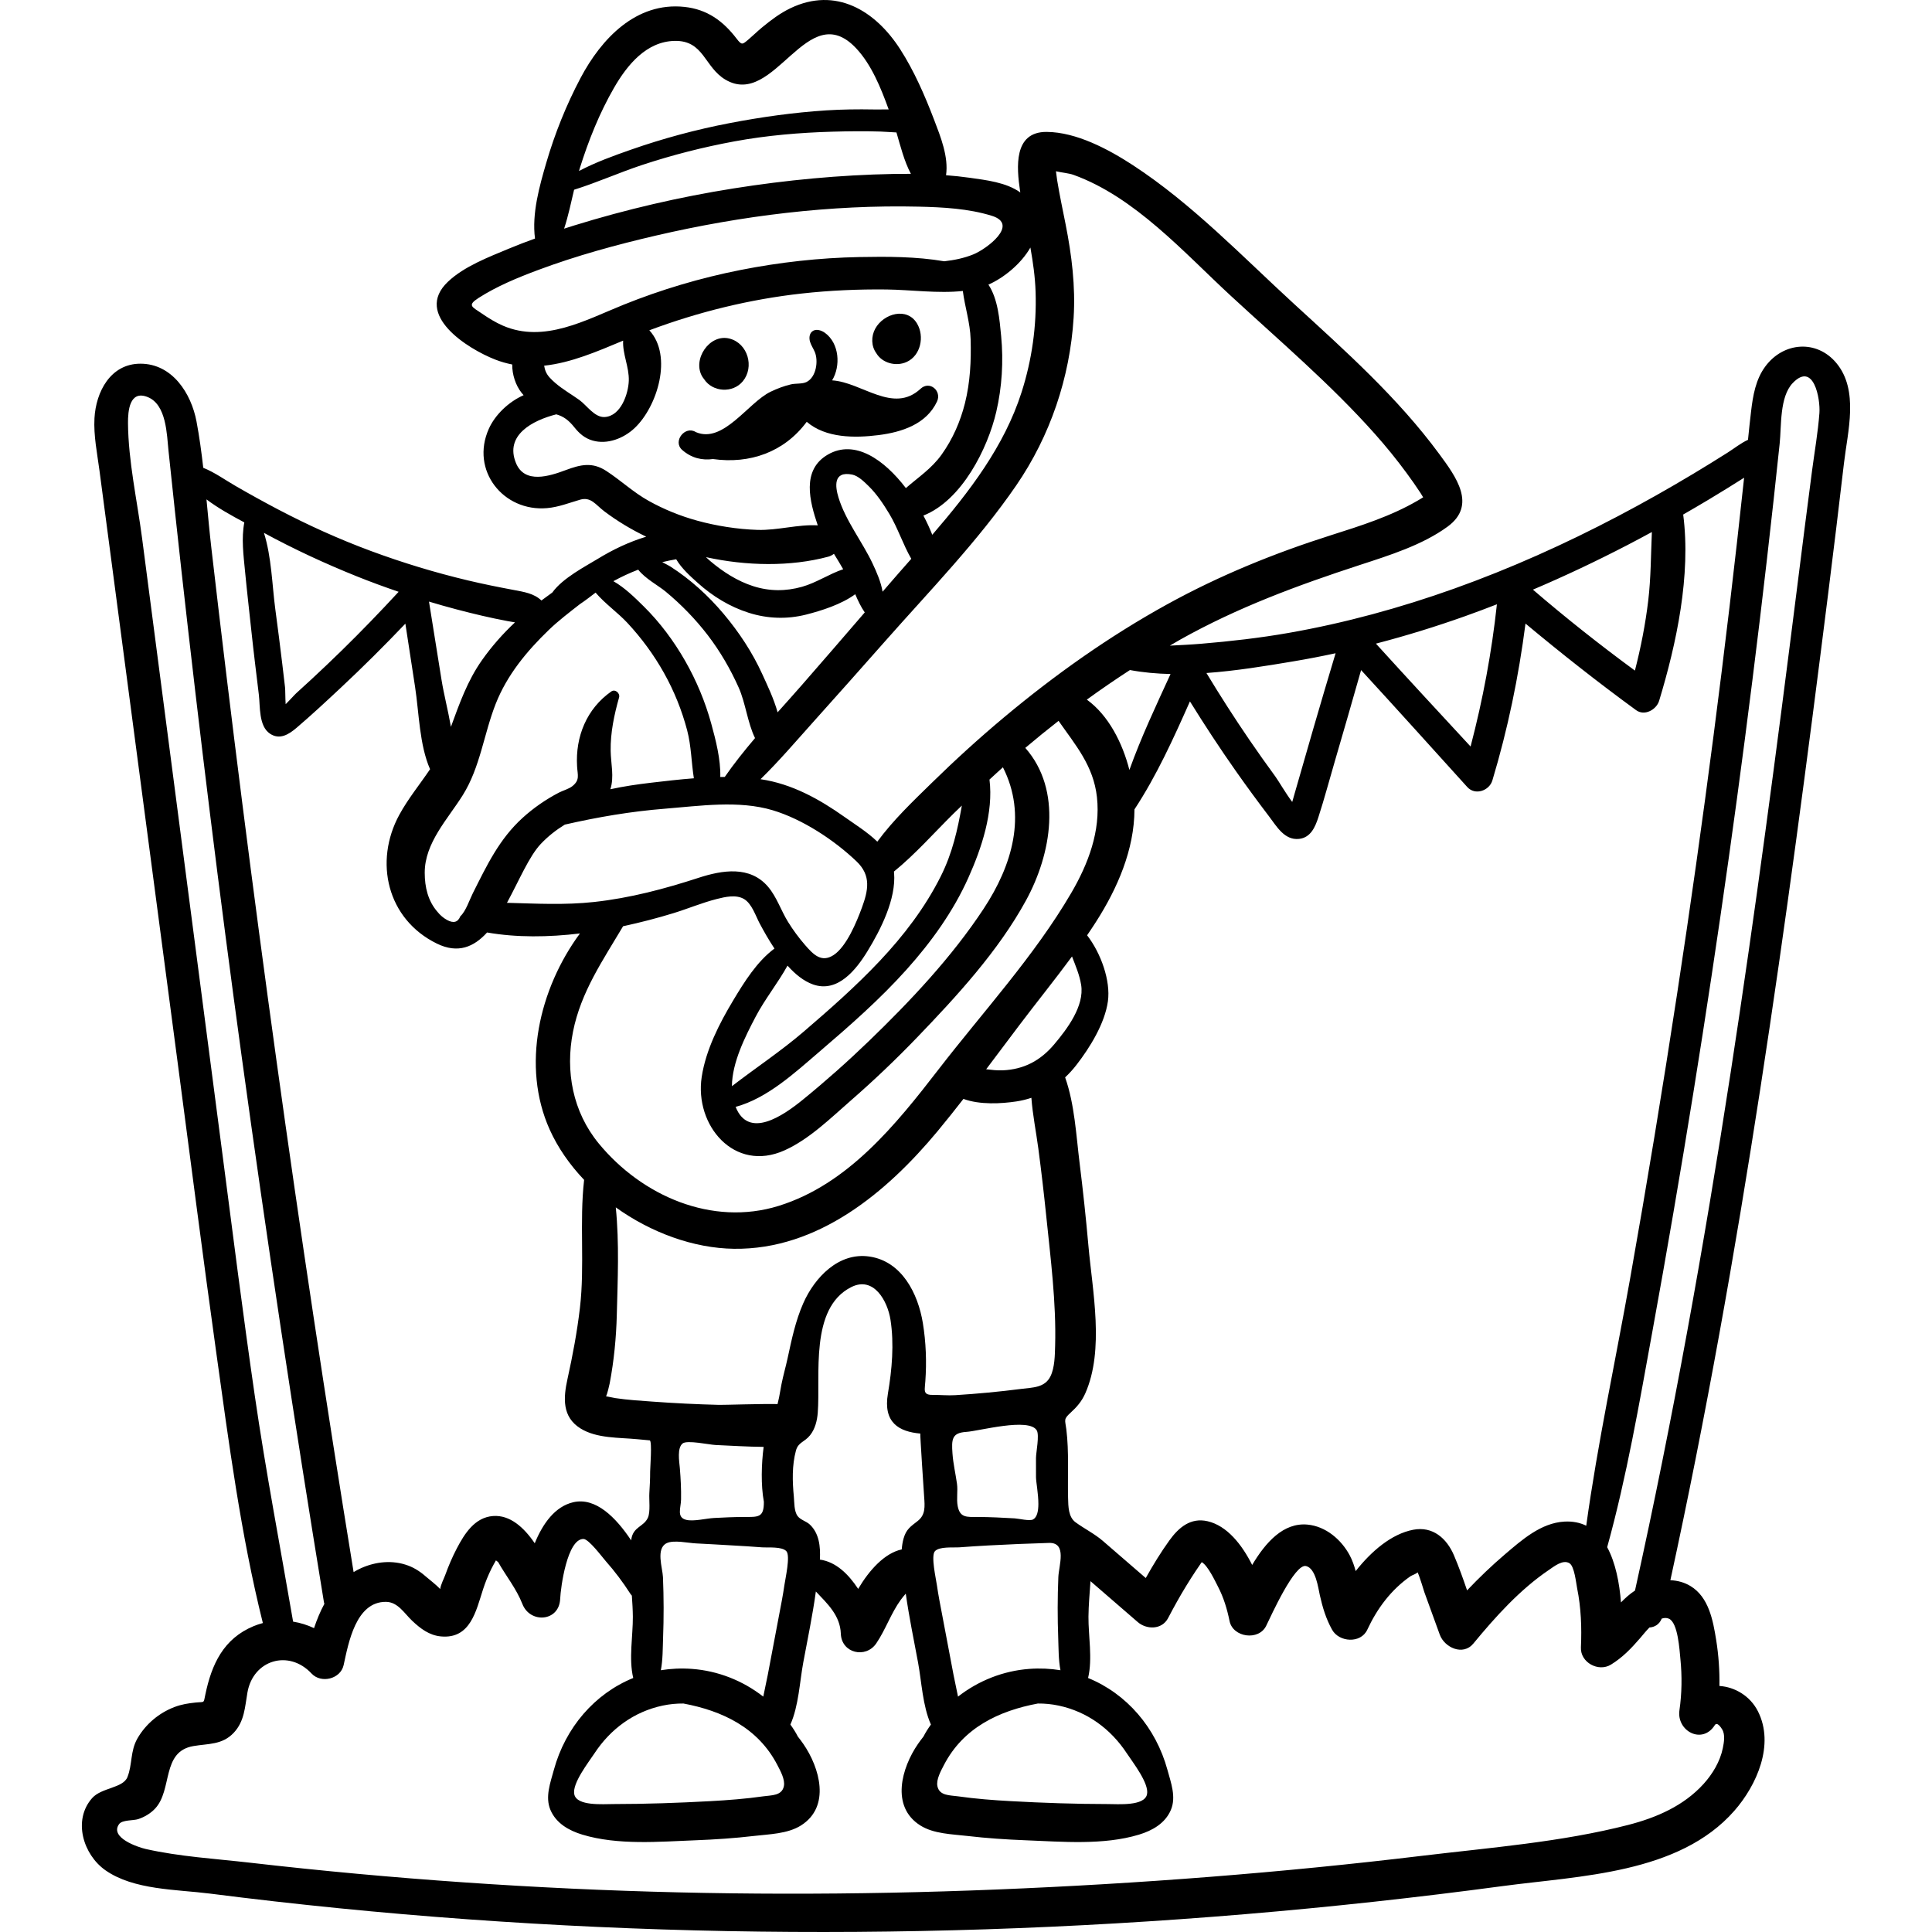 <?xml version="1.0" encoding="iso-8859-1"?>
<!-- Generator: Adobe Illustrator 19.0.0, SVG Export Plug-In . SVG Version: 6.00 Build 0)  -->
<svg version="1.1" id="Capa_1" xmlns="http://www.w3.org/2000/svg" xmlns:xlink="http://www.w3.org/1999/xlink" x="0px" y="0px"
	 viewBox="0 0 511.998 511.998" style="enable-background:new 0 0 511.998 511.998;" xml:space="preserve">
<g>
	<g>
		<path d="M193.387,89.743c-5.372-1.438-10.055,5.606-7.227,10.153c0.139,0.224,0.297,0.431,0.463,0.63
			c2.226,3.381,7.569,3.761,10.241,0.504C199.959,97.258,198.204,91.033,193.387,89.743z"/>
	</g>
</g>
<g>
	<g>
		<path d="M243.052,85.786c-2.651-4.534-8.897-2.697-11.088,1.284c-1.131,2.055-1.112,4.655,0.282,6.551
			c1.519,2.571,5.184,3.616,8.058,2.287C244.01,94.194,245.029,89.168,243.052,85.786z"/>
	</g>
</g>
<g>
	<g>
		<path d="M243.961,103.023c-7.276,6.762-15.54-1.736-23.444-2.223c2.319-3.807,1.917-9.8-1.879-12.578
			c-0.995-0.729-2.459-1.166-3.41-0.38c-0.763,0.631-0.844,1.797-0.554,2.743s0.873,1.774,1.255,2.687
			c0.993,2.372,0.398,6.678-2.19,7.963c-1.138,0.565-2.852,0.329-4.108,0.621c-1.858,0.432-3.663,1.122-5.382,1.944
			c-6.033,2.886-12.551,13.858-19.847,10.711c-2.837-1.814-6.199,2.432-3.634,4.71c2.471,2.194,5.333,2.824,8.17,2.43
			c9.761,1.368,18.887-1.815,24.853-9.867c5.06,4.338,12.722,4.319,19.033,3.522c6.162-0.778,12.695-2.893,15.503-8.914
			C249.629,103.6,246.377,100.778,243.961,103.023z"/>
	</g>
</g>
<g>
	<g>
		<path d="M486.658,96.213c-5.219-6.276-14.012-5.58-18.811,0.867c-2.584,3.471-3.298,7.738-3.796,11.929
			c-0.298,2.511-0.562,5.028-0.818,7.546c-1.892,0.862-3.591,2.247-5.453,3.425c-2.979,1.886-5.979,3.738-9.002,5.552
			c-6.565,3.94-13.236,7.705-20.014,11.268c-14.008,7.364-28.474,13.863-43.382,19.187c-14.267,5.095-28.93,9.116-43.856,11.734
			c-7.679,1.347-15.41,2.225-23.177,2.876c-2.784,0.233-5.561,0.362-8.328,0.503c0.935-0.541,1.86-1.1,2.803-1.629
			c15.178-8.502,31.022-14.344,47.501-19.731c7.808-2.553,16.601-5.279,23.306-10.181c7.81-5.71,2.185-13.27-2.196-19.22
			c-11.031-14.984-24.82-27.263-38.472-39.777c-13.739-12.595-27.084-26.582-42.758-36.806c-6.416-4.185-14.955-8.755-22.839-8.8
			c-8.824-0.05-7.947,9.446-7.053,15.551c0.024,0.166,0.055,0.33,0.08,0.495c-3.743-2.689-9.061-3.273-13.389-3.891
			c-2.093-0.299-4.192-0.514-6.294-0.677c0.713-4.88-1.462-10.244-3.165-14.699c-2.448-6.403-5.28-12.926-8.996-18.703
			c-6.618-10.289-17.095-16.593-29.068-10.859c-2.745,1.315-5.162,3.143-7.501,5.07c-1.219,1.004-2.34,2.116-3.541,3.137
			c-1.72,1.463-1.84,1.674-3.259-0.176c-3.589-4.678-7.783-7.735-13.8-8.378c-12.815-1.369-22.039,8.449-27.546,18.872
			c-3.752,7.1-6.807,14.705-9.055,22.411c-1.785,6.118-3.88,13.49-2.997,20.107c-2.294,0.83-4.576,1.695-6.828,2.636
			c-5.39,2.253-11.923,4.711-16.249,8.813c-9.224,8.746,5.295,17.811,12.552,20.63c1.503,0.584,2.998,1.005,4.486,1.295
			c-0.032,2.67,0.912,5.515,2.444,7.461c0.186,0.236,0.38,0.454,0.575,0.673c-4.005,1.776-7.558,5.206-9.219,8.907
			c-4.949,11.028,3.85,22.05,15.434,21.024c3.08-0.273,5.804-1.377,8.726-2.225c2.925-0.849,4.125,1.327,6.459,3.087
			c3.475,2.62,7.19,4.838,11.091,6.708c-4.534,1.369-8.846,3.421-12.941,5.933c-3.021,1.854-9.198,5.015-11.937,8.857
			c-0.997,0.712-1.959,1.423-2.896,2.12c-1.978-1.879-4.534-2.261-7.537-2.826c-3.988-0.749-7.962-1.548-11.91-2.487
			c-8.731-2.076-17.333-4.687-25.747-7.807c-8.386-3.109-16.55-6.795-24.47-10.948c-3.845-2.016-7.652-4.122-11.411-6.294
			c-2.8-1.618-5.527-3.595-8.541-4.803c-0.468-4.127-1.027-8.232-1.787-12.277c-1.396-7.425-6.404-15.304-14.854-15.31
			c-7.948-0.005-11.809,7.478-12.188,14.451c-0.251,4.626,0.722,9.306,1.326,13.872c0.789,5.977,1.579,11.954,2.368,17.932
			c6.14,46.49,12.28,92.98,18.419,139.47c3.36,25.44,6.615,50.896,10.157,76.311c3.334,23.925,6.497,48.214,12.355,71.705
			c-0.824,0.217-1.641,0.484-2.444,0.818c-8.015,3.327-11.123,10.123-12.789,18.079c-0.526,2.513-0.116,1.909-2.609,2.169
			c-1.977,0.206-3.747,0.486-5.605,1.197c-4.083,1.563-7.595,4.504-9.788,8.308c-1.938,3.362-1.314,6.891-2.656,10.255
			c-1.175,2.947-6.871,2.76-9.355,5.564c-5.183,5.849-2.36,14.983,3.502,19.108c7.524,5.294,18.926,5.076,27.719,6.198
			c22.718,2.899,45.516,5.169,68.359,6.816c91.47,6.597,183.346,3.396,274.22-8.806c20.391-2.738,46.724-3.219,61.397-19.952
			c5.966-6.804,10.719-17.542,6.259-26.363c-2.061-4.076-6.11-6.45-10.207-6.721c0.065-4.065-0.21-8.122-0.862-12.185
			c-0.827-5.154-1.95-11.369-6.824-14.301c-1.641-0.987-3.461-1.461-5.315-1.537c18.807-86.376,30.854-174.029,41.846-261.694
			c1.434-11.435,2.827-22.874,4.158-34.322C489.646,114.333,492.683,103.459,486.658,96.213z M431.209,144.483
			c2.197-1.139,4.379-2.307,6.553-3.489c-0.27,6.054-0.243,12.122-0.965,18.173c-0.747,6.261-1.964,12.446-3.529,18.546
			c-9.278-6.815-18.296-13.944-27.027-21.452C414.713,152.66,423.041,148.719,431.209,144.483z M388.301,163.281
			c2.814-1.001,5.608-2.056,8.392-3.137c-1.371,12.743-3.733,25.303-6.975,37.687c-8.391-9.062-16.779-18.125-25.085-27.264
			C372.624,168.488,380.523,166.048,388.301,163.281z M342.708,175.274c3.762-0.63,7.508-1.353,11.236-2.157
			c-1.986,6.655-3.981,13.308-5.905,19.982c-1.074,3.726-2.145,7.452-3.218,11.178c-0.536,1.863-1.073,3.726-1.609,5.589
			c-0.141,0.49-0.457,1.588-0.759,2.658c-1.727-2.278-3.633-5.595-4.467-6.734c-2.365-3.23-4.679-6.497-6.939-9.801
			c-3.944-5.769-7.715-11.654-11.33-17.634C327.57,177.791,335.429,176.493,342.708,175.274z M327.571,204.421
			c2.835,4.028,5.749,8.001,8.732,11.92c2.007,2.637,4.086,6.382,7.943,5.977c3.095-0.326,4.295-3.151,5.132-5.725
			c1.596-4.91,2.917-9.928,4.373-14.882c2.36-8.032,4.659-16.08,6.952-24.131c9.443,10.28,18.784,20.651,28.149,31.002
			c2.07,2.289,5.816,0.98,6.639-1.753c4.096-13.606,6.966-27.506,8.781-41.577c9.531,7.949,19.285,15.632,29.311,22.947
			c2.251,1.643,5.395-0.141,6.104-2.483c4.617-15.245,8.468-33.247,6.376-49.362c2.256-1.296,4.504-2.605,6.736-3.943
			c3.161-1.894,6.294-3.834,9.406-5.806c-4.897,45.629-10.8,91.149-17.716,136.517c-3.863,25.343-8.037,50.639-12.522,75.88
			c-3.857,21.711-8.58,43.447-11.598,65.327c-1.644-0.808-3.558-1.215-5.791-1.09c-6.22,0.347-11.288,4.872-15.785,8.704
			c-3.515,2.996-6.833,6.186-10.003,9.521c-1.072-3.143-2.188-6.27-3.48-9.297c-1.915-4.487-5.61-7.76-10.791-6.767
			c-5.777,1.108-11.111,5.703-15.251,10.957c-0.388-1.438-0.867-2.847-1.577-4.177c-2.238-4.188-6.37-7.707-11.213-8.149
			c-6.377-0.583-11.095,4.741-14.64,10.698c-2.76-5.486-6.7-10.405-11.816-11.588c-4.482-1.037-7.645,1.651-10.105,5.06
			c-2.298,3.183-4.353,6.555-6.279,9.992c-3.789-3.276-7.578-6.552-11.366-9.83c-2.185-1.89-4.884-3.22-7.234-4.937
			c-1.918-1.402-1.928-4.178-1.985-6.433c-0.152-5.971,0.272-12.287-0.465-18.211c-0.313-2.519-0.817-2.634,1.127-4.399
			c1.652-1.5,2.961-3.025,3.88-5.092c5.131-11.544,1.914-27.138,0.84-39.23c-0.643-7.241-1.415-14.471-2.311-21.686
			c-0.934-7.513-1.324-15.663-3.84-22.82c-0.004-0.012-0.011-0.021-0.015-0.033c1.066-1.004,2.066-2.101,2.99-3.291
			c3.574-4.602,7.536-11.013,8.349-16.883c0.754-5.44-1.852-12.752-5.515-17.484c0.792-1.159,1.568-2.328,2.325-3.509
			c5.699-8.89,10.191-19.167,10.228-29.858c5.904-8.99,10.33-18.783,14.699-28.617C319.249,192.17,323.307,198.362,327.571,204.421z
			 M244.565,350.623c-1.276-7.804-5.562-16.417-14.238-17.64c-8.097-1.142-14.448,5.572-17.447,12.377
			c-2.06,4.676-3.084,9.608-4.154,14.569c-0.499,2.313-1.164,4.589-1.628,6.912c-0.232,1.163-0.411,2.339-0.638,3.504
			c-0.146,0.58-0.28,1.162-0.402,1.747c-4.479-0.095-14.188,0.244-15.475,0.213c-5.905-0.147-11.808-0.436-17.7-0.868
			c-3.267-0.24-6.564-0.436-9.806-0.925c-0.852-0.129-2.016-0.437-2.454-0.458c0.315-0.638,0.886-3.087,0.958-3.472
			c1.128-5.967,1.724-12.033,1.878-18.101c0.231-9.128,0.687-19.074-0.271-28.516c9.327,6.685,20.616,10.839,31.328,10.976
			c22.277,0.285,40.466-14.941,53.933-31.138c2.343-2.818,4.62-5.691,6.874-8.582c4.355,1.604,10.036,1.275,14.034,0.67
			c1.376-0.208,2.698-0.535,3.97-0.961c0.338,4.523,1.257,9.023,1.851,13.511c0.781,5.897,1.468,11.807,2.076,17.724
			c1.164,11.337,2.678,23.023,2.366,34.435c-0.068,2.496-0.097,5.785-1.218,8.097c-1.504,3.103-4.73,2.986-7.797,3.38
			c-5.794,0.746-11.616,1.291-17.446,1.657c-1.987,0.125-4.01-0.086-6.001-0.071c-0.838,0.007-1.355-0.113-1.665-0.358
			c-0.659-0.521-0.386-1.607-0.27-3.25C245.59,360.913,245.397,355.711,244.565,350.623z M214.612,404.018
			c-0.939-0.883-2.459-1.211-3.231-2.24c-0.968-1.288-0.857-3.618-1.004-5.15c-0.388-4.034-0.512-8.25,0.552-12.198
			c0.611-2.267,2.248-2.202,3.743-4.07c1.335-1.669,1.876-3.856,2.039-5.948c0.771-9.876-2.215-27.707,8.859-33.308
			c5.988-3.029,9.643,3.691,10.416,8.639c0.995,6.376,0.397,13.237-0.679,19.547c-1.326,7.777,2.988,10.12,8.579,10.618
			c-0.093-0.008,0.927,15.474,1.018,16.717c0.194,2.654,0.375,4.821-1.714,6.457c-1.86,1.456-3.043,2.172-3.74,4.651
			c-0.264,0.94-0.408,1.903-0.483,2.875c-4.577,0.996-8.627,5.528-11.544,10.462c-2.576-3.908-5.88-7.167-10.145-7.761
			C217.477,409.801,217.053,406.312,214.612,404.018z M206.472,427.975c-1.012,5.296-2.008,10.594-3.009,15.891
			c-0.354,1.875-0.819,3.806-1.189,5.753c-5.434-4.235-11.979-6.833-18.9-7.346c-2.836-0.21-5.595-0.077-8.247,0.355
			c0.541-2.785,0.491-5.808,0.592-8.469c0.203-5.398,0.195-10.804-0.028-16.201c-0.101-2.448-1.953-7.569,0.977-9.002
			c1.876-0.918,5.741-0.031,7.78,0.06c3.242,0.145,6.48,0.367,9.72,0.54c2.573,0.137,5.144,0.304,7.712,0.5
			c1.649,0.126,5.376-0.277,6.532,1.049c1.079,1.237-0.295,7.255-0.536,8.947C207.497,422.707,206.975,425.34,206.472,427.975z
			 M207.738,473.345c-0.523,2.582-3.308,2.391-5.454,2.697c-4.643,0.663-9.334,1.021-14.014,1.278
			c-8.529,0.469-17.116,0.766-25.659,0.772c-2.804,0.002-9.741,0.586-10.419-2.576c-0.619-2.885,3.759-8.454,5.379-10.912
			c4.231-6.418,10.461-11.003,18.042-12.607c1.838-0.389,3.68-0.566,5.505-0.549c10.234,1.919,19.755,6.348,24.909,16.333
			C206.785,469.249,208.096,471.576,207.738,473.345z M202.434,397.986c0.023,4.279-1.478,4.014-5.376,4.027
			c-2.612,0.008-5.221,0.127-7.829,0.267c-2.084,0.112-5.37,0.967-7.349,0.498c-2.65-0.629-1.436-3.151-1.394-5.389
			c0.051-2.719-0.087-5.439-0.307-8.149c-0.008-0.105-0.017-0.21-0.027-0.315c-0.141-1.624-0.76-5.224,0.77-6.412
			c1.194-0.927,7.076,0.35,8.676,0.424c4.212,0.193,8.509,0.458,12.777,0.502C201.785,387.855,201.613,393.576,202.434,397.986z
			 M236.94,231.31c-0.009-0.112-0.035-0.216-0.048-0.327c5.723-4.669,10.558-10.189,15.841-15.409c0.714-0.706,1.45-1.39,2.17-2.089
			c-1.144,6.407-2.47,12.526-5.602,18.766c-4.168,8.306-9.827,15.69-16.182,22.436c-6.271,6.657-13.148,12.71-20.081,18.663
			c-6.097,5.235-12.755,9.626-19.073,14.497c0.049-6.329,3.56-13.201,6.26-18.358c2.463-4.703,5.907-8.944,8.473-13.589
			c2.024,2.261,4.294,4.119,6.781,4.994c6.509,2.29,11.399-3.901,14.392-8.786C233.394,246.365,237.515,238.236,236.94,231.31z
			 M262.222,206.593c1.186-1.085,2.36-2.184,3.561-3.252c6.416,12.644,2.484,25.959-5.097,37.469
			c-8.478,12.872-19.461,24.513-30.525,35.184c-5.589,5.39-11.4,10.551-17.423,15.452c-5.276,4.293-14.368,10.518-17.789,1.887
			c8.427-2.286,15.771-9.119,22.197-14.617c8.058-6.896,16.069-13.918,23.155-21.831c6.526-7.287,12.312-15.327,16.326-24.281
			C260.132,224.782,263.311,215.31,262.222,206.593z M228.402,240.563c-1.357,3.694-4.051,10.283-7.485,12.532
			c-3.249,2.128-5.411-0.173-7.6-2.695c-1.654-1.907-3.151-3.941-4.48-6.087c-1.86-3.004-2.995-6.605-5.291-9.308
			c-4.785-5.633-12.118-4.424-18.367-2.392c-9.104,2.96-18.169,5.372-27.716,6.419c-7.797,0.855-15.41,0.426-23.111,0.222
			c3.187-5.865,5.868-12.327,8.943-15.585c1.936-2.051,4.071-3.715,6.388-5.142c8.751-1.999,17.513-3.494,26.492-4.209
			c9.241-0.736,19.586-2.298,28.602,0.407c7.902,2.371,16.294,7.895,22.224,13.56C230.927,232.033,230.088,235.974,228.402,240.563z
			 M165.13,245.454c4.618-0.981,9.11-2.164,13.342-3.46c3.833-1.174,7.575-2.763,11.461-3.747c2.205-0.559,5.183-1.262,7.299,0.04
			c2.051,1.263,3.04,4.487,4.118,6.496c1.057,1.971,2.365,4.304,3.889,6.59c-4.636,3.433-8.032,8.913-10.906,13.695
			c-3.697,6.15-7.283,13.164-8.374,20.326c-1.953,12.816,8.629,25.439,21.929,19.468c6.59-2.959,12.249-8.562,17.636-13.256
			c6.079-5.297,11.922-10.865,17.513-16.674c10.513-10.923,21.549-22.92,28.86-36.303c6.74-12.337,9.698-29.19-0.18-40.434
			c2.891-2.444,5.828-4.834,8.814-7.162c4.462,6.409,9.236,11.847,10.167,20.182c1.011,9.044-2.321,17.752-6.809,25.431
			c-9.778,16.732-23.33,31.424-35.141,46.723c-11.29,14.625-24.029,30.488-42.376,36.195c-17.657,5.492-36.255-2.626-47.687-16.52
			c-6.898-8.384-8.923-19.127-6.828-29.662C153.95,262.859,159.8,254.447,165.13,245.454z M279.399,276.732
			c-3.641,4.322-8.024,6.687-13.72,6.918c-1.38,0.056-2.848-0.106-4.335-0.284c2.923-3.87,5.825-7.755,8.744-11.622
			c4.606-6.101,9.452-12.09,14.003-18.27c0.949,2.467,2.002,4.9,2.424,7.544C287.404,266.592,282.815,272.679,279.399,276.732z
			 M253.609,393.2c-0.369-2.646-1.009-5.326-1.196-8.029c-0.255-3.699-0.194-5.464,3.66-5.705c3.354-0.21,16.592-3.873,18.672-0.411
			c0.759,1.263-0.185,5.791-0.198,7.321c-0.014,1.703-0.016,3.406,0.004,5.109c0.016,1.31,0.637,4.431,0.629,7.078
			c-0.005,1.879-0.328,3.519-1.409,4.105c-0.896,0.486-3.809-0.226-4.864-0.287c-3.267-0.188-6.536-0.358-9.809-0.368
			c-2.845-0.009-4.678,0.265-5.29-2.842C253.422,397.206,253.884,395.171,253.609,393.2z M247.747,411.104
			c1.156-1.326,4.883-0.923,6.532-1.049c2.569-0.196,5.14-0.363,7.712-0.5c5.333-0.285,10.668-0.511,15.99-0.666
			c4.869-0.142,2.615,5.974,2.487,9.068c-0.223,5.397-0.231,10.803-0.028,16.201c0.1,2.661,0.051,5.684,0.591,8.469
			c-2.653-0.432-5.411-0.565-8.247-0.355c-6.921,0.514-13.466,3.112-18.9,7.346c-0.369-1.946-0.834-3.877-1.189-5.753
			c-1.001-5.298-1.997-10.596-3.009-15.891c-0.503-2.635-1.026-5.268-1.404-7.924C248.042,418.359,246.668,412.341,247.747,411.104z
			 M250.133,467.781c5.155-9.985,14.675-14.413,24.909-16.333c1.825-0.017,3.667,0.16,5.505,0.549
			c7.581,1.604,13.811,6.189,18.042,12.607c1.62,2.458,5.998,8.027,5.379,10.912c-0.678,3.162-7.615,2.579-10.419,2.576
			c-8.543-0.006-17.13-0.303-25.659-0.772c-4.68-0.257-9.372-0.616-14.015-1.278c-2.146-0.306-4.931-0.115-5.454-2.697
			C248.063,471.576,249.375,469.249,250.133,467.781z M310.205,178.624c-3.853,8.392-7.802,16.755-10.904,25.418
			c-1.831-7.165-5.536-14.484-11.281-18.635c3.739-2.714,7.551-5.326,11.427-7.84C302.937,178.219,306.544,178.542,310.205,178.624z
			 M282.391,59.417c-0.767-3.871-1.593-7.73-2.231-11.625c-0.057-0.346-0.192-1.44-0.322-2.406c1.532,0.364,3.411,0.504,4.662,0.956
			c16.248,5.873,29.206,20.53,41.596,31.976c12.942,11.957,26.559,23.509,38.282,36.696c2.96,3.329,5.775,6.785,8.408,10.38
			c1.26,1.721,2.502,3.463,3.665,5.252c0.237,0.364,0.466,0.758,0.7,1.146c-0.452,0.289-0.91,0.568-1.378,0.831
			c-7.213,4.213-15.165,6.707-23.083,9.223c-15.034,4.776-29.566,10.692-43.395,18.316c-15.375,8.476-29.758,18.68-43.216,29.936
			c-6.603,5.522-12.972,11.322-19.123,17.342c-5.071,4.964-10.267,9.899-14.456,15.605c-2.626-2.538-5.945-4.599-8.656-6.522
			c-6.708-4.756-14.018-8.817-22.256-10.021c-0.014-0.002-0.028-0.003-0.041-0.005c4.889-4.773,9.346-10.01,13.905-15.092
			c6.408-7.143,12.788-14.312,19.139-21.506c11.814-13.382,24.6-26.51,34.72-41.259c9-13.117,14.219-28.533,15.208-44.402
			C285.042,75.861,284.018,67.624,282.391,59.417z M223.453,150.852c-3.694,1.237-7.111,3.584-10.903,4.652
			c-4.351,1.227-8.664,1.212-12.997-0.183c-4.131-1.33-7.918-3.759-11.222-6.544c-0.418-0.352-0.829-0.734-1.24-1.128
			c10.681,2.346,22.392,2.577,32.446-0.132c0.517-0.139,1.014-0.41,1.465-0.756C221.837,148.115,222.659,149.476,223.453,150.852z
			 M225.828,125.768c1.61,0.318,3.254,1.967,4.342,3.03c2.209,2.161,3.927,4.761,5.516,7.395c2.208,3.661,3.628,8.113,5.813,11.895
			c-2.313,2.625-4.617,5.236-6.858,7.851c-0.248,0.29-0.499,0.578-0.747,0.868c-0.434-2.594-1.573-5.179-2.649-7.466
			c-2.735-5.813-7.171-11.354-9.042-17.52C221.354,129.022,220.719,124.759,225.828,125.768z M198.457,162.404
			c4.956,1.568,10.135,1.745,15.172,0.467c4.062-1.031,9.334-2.697,13.014-5.397c0.728,1.689,1.503,3.354,2.525,4.823
			c-5.521,6.415-11.057,12.817-16.623,19.193c-2.128,2.437-4.303,4.853-6.473,7.279c-1.006-3.639-2.766-7.268-4.081-10.155
			c-2.627-5.765-6.162-11.105-10.236-15.948c-4.042-4.804-8.792-9.132-14.091-12.524c-0.169-0.108-1.029-0.6-2.161-1.167
			c1.212-0.294,2.439-0.557,3.693-0.768c1.429,2.443,3.816,4.561,5.74,6.289C188.866,158.023,193.405,160.806,198.457,162.404z
			 M273.065,65.603c0.69,3.885,1.249,7.792,1.378,11.785c0.292,9.012-0.967,17.941-3.708,26.531
			c-4.586,14.366-13.843,26.392-23.675,37.803c-0.647-1.653-1.441-3.371-2.35-5.09c10.215-4.044,17.065-17.824,19.31-27.498
			c1.521-6.555,1.936-13.39,1.292-20.081c-0.419-4.352-0.839-9.815-3.373-13.625c0.009-0.004,0.02-0.007,0.029-0.011
			C265.992,73.644,270.579,69.947,273.065,65.603z M153.642,44.62c2.321-7.396,5.23-14.694,9.119-21.418
			c3.448-5.962,8.504-12.184,15.974-12.364c7.824-0.189,7.895,6.939,13.501,10.266c13.099,7.775,21.634-22.15,34.65-8.306
			c4.061,4.32,6.549,10.492,8.618,16.195c-1.349-0.005-2.694,0.038-3.971,0.015c-4.198-0.077-8.399-0.024-12.589,0.245
			c-8.603,0.554-17.197,1.76-25.66,3.387c-8.834,1.698-17.544,4.042-26.035,7.011c-4.71,1.647-9.43,3.356-13.806,5.66
			C153.508,45.082,153.57,44.848,153.642,44.62z M152.14,50.281c6.101-1.904,11.989-4.568,18.084-6.579
			c7.974-2.631,16.129-4.713,24.387-6.233c8.634-1.589,17.358-2.331,26.126-2.576c4.197-0.117,8.393-0.162,12.591-0.03
			c1.456,0.046,2.86,0.186,4.239,0.237c1.067,3.638,2.048,7.629,3.827,10.967c-1.549-0.009-3.099,0.002-4.649,0.031
			c-14.183,0.269-28.347,1.616-42.355,3.837c-14.275,2.264-28.389,5.537-42.198,9.806c-0.901,0.279-1.798,0.569-2.697,0.856
			C150.588,57.256,151.332,53.721,152.14,50.281z M133.293,86.309c-1.984-0.856-3.851-2.027-5.63-3.245
			c-2.532-1.733-3.945-2.109-0.856-4.094c4.834-3.107,10.355-5.381,15.716-7.387c10.199-3.816,20.792-6.715,31.392-9.174
			c22.669-5.258,46.239-8.187,69.536-7.644c6.425,0.15,13.21,0.501,19.388,2.422c7.355,2.286-1.39,8.804-4.881,10.223
			c-2.524,1.026-5.111,1.535-7.733,1.833c-7.392-1.273-15.189-1.259-22.476-1.122c-10.576,0.199-21.165,1.384-31.541,3.436
			c-10.596,2.096-20.989,5.185-31.008,9.221C155.179,84.817,144.189,91.011,133.293,86.309z M166.636,100.892
			c-0.11,3.411-2.074,9.392-6.407,9.626c-2.674,0.145-4.753-3.134-6.701-4.523c-0.498-0.355-1.003-0.697-1.509-1.034
			c-2.222-1.479-4.475-2.865-6.342-4.892c-0.928-1.007-1.304-2.069-1.471-3.16c7.145-0.753,14.121-3.792,20.932-6.635
			C164.951,93.833,166.754,97.244,166.636,100.892z M160.643,124.785c-3.685-2.39-6.775-1.678-10.713-0.206
			c-4.296,1.607-10.893,3.751-13.194-1.871c-3.028-7.398,4.364-11.285,10.681-12.904c1.867,0.522,3.258,1.508,4.783,3.423
			c1.328,1.667,2.771,2.929,4.859,3.526c3.913,1.118,8.221-0.588,11.093-3.285c6.05-5.681,10.203-19.13,3.927-25.939
			c12.992-4.867,26.621-8.219,40.405-9.745c7.455-0.825,14.963-1.156,22.462-1.07c6.331,0.073,13.725,1.114,20.211,0.393
			c0.549,4.253,1.94,8.422,2.068,12.81c0.166,5.683-0.113,11.396-1.502,16.929c-1.229,4.898-3.243,9.496-6.179,13.615
			c-2.65,3.717-6.202,6.026-9.478,8.886c-5.79-7.585-13.539-12.976-20.641-8.899c-7.14,4.098-4.827,12.51-2.711,18.78
			c-5.165-0.322-10.645,1.365-15.967,1.197c-5.353-0.169-10.946-1.067-15.931-2.433c-4.509-1.236-8.83-2.988-12.914-5.261
			C167.813,130.455,164.524,127.302,160.643,124.785z M169.132,150.965c1.818,2.355,5.372,4.243,7.232,5.782
			c4.132,3.418,7.956,7.34,11.215,11.598c3.276,4.28,6.002,8.982,8.196,13.903c1.788,4.01,2.342,9.322,4.314,13.352
			c-2.824,3.323-5.546,6.722-8.019,10.292c-0.395,0.001-0.792,0.014-1.188,0.02c0.129-4.714-1.229-9.888-2.387-14.115
			c-1.595-5.822-3.956-11.475-6.955-16.713c-2.989-5.221-6.647-10.141-10.931-14.372c-2.305-2.277-5.012-4.958-8.058-6.697
			C164.705,152.837,166.893,151.827,169.132,150.965z M145.448,166.931c2.509-2.42,5.386-4.602,8.225-6.825
			c1.459-0.965,2.869-2.076,4.164-3.058c2.476,2.921,5.893,5.301,8.42,8.016c3.749,4.028,7.021,8.477,9.708,13.279
			c2.685,4.798,4.742,9.898,6.142,15.215c1.09,4.141,1.108,8.511,1.774,12.697c-3.842,0.299-7.654,0.739-11.325,1.172
			c-3.652,0.431-7.272,0.955-10.806,1.731c1.062-3.28,0.133-6.796,0.079-10.199c-0.076-4.776,0.938-9.56,2.232-14.13
			c0.314-1.11-1.032-2.306-2.062-1.585c-6.515,4.563-9.539,11.954-9.068,19.832c0.143,2.397,0.766,3.6-1.186,5.214
			c-0.961,0.795-2.565,1.204-3.653,1.772c-3.45,1.801-6.703,4.046-9.585,6.665c-6.236,5.666-9.499,12.632-13.213,20.007
			c-0.871,1.73-1.856,4.782-3.304,6.088c-0.627,1.589-1.799,1.917-3.515,0.984c-0.973-0.541-1.805-1.244-2.497-2.108
			c-2.576-2.917-3.417-6.62-3.423-10.396c-0.013-7.95,6.116-14.23,10.095-20.597c4.633-7.413,5.562-16.202,8.727-24.215
			C134.392,178.856,139.603,172.568,145.448,166.931z M121.017,161.5c4.473,1.175,8.99,2.259,13.539,3.102
			c0.659,0.122,1.298,0.236,1.923,0.329c-3.228,3.028-6.164,6.353-8.733,9.99c-3.873,5.484-5.986,11.535-8.249,17.696
			c-0.739-4.28-1.868-8.598-2.494-12.483c-1.111-6.901-2.216-13.803-3.317-20.706C116.118,160.158,118.56,160.855,121.017,161.5z
			 M94.632,152.767c3.632,1.458,7.308,2.8,11.011,4.066c-4.879,5.28-9.869,10.455-15.01,15.482c-2.64,2.581-5.314,5.129-8.022,7.639
			c-1.354,1.255-2.716,2.502-4.086,3.739c-0.462,0.417-1.688,1.811-2.823,2.922c-0.11-1.709-0.078-3.745-0.165-4.483
			c-0.233-1.981-0.467-3.962-0.7-5.943c-0.584-4.959-1.237-9.908-1.892-14.859c-0.819-6.187-0.981-13.749-2.995-20.116
			C77.939,145.557,86.194,149.379,94.632,152.767z M64.745,138.441c-0.81,4.25-0.216,8.687,0.195,12.983
			c0.506,5.287,1.122,10.567,1.682,15.849c0.597,5.62,1.299,11.229,1.976,16.84c0.374,3.103-0.072,8.311,2.955,10.324
			c2.587,1.72,4.996,0.18,7.036-1.559c3.974-3.39,7.817-6.967,11.632-10.534c5.904-5.519,11.631-11.22,17.205-17.069
			c0.86,5.596,1.721,11.192,2.575,16.789c1.057,6.925,1.138,15.325,3.969,21.786c-2.716,4.034-5.834,7.82-8.166,12.109
			c-6.731,12.383-3.252,27.644,9.984,34.109c5.602,2.736,9.823,0.87,13.293-2.951c7.841,1.368,16.268,1.264,24.606,0.259
			c-10.835,14.712-15.559,35.148-8.028,51.944c2.168,4.835,5.318,9.344,9.137,13.361c-1.281,11.193,0.208,22.686-1.112,33.935
			c-0.745,6.345-1.915,12.581-3.291,18.814c-1.106,5.01-1.477,10.069,3.459,13.131c4.317,2.679,10.229,2.371,15.106,2.85
			c1.082,0.106,2.165,0.202,3.247,0.301c0.643,0.332,0.081,7.47,0.086,8.286c0.011,1.906-0.094,3.808-0.21,5.71
			c-0.107,1.737,0.325,4.954-0.386,6.509c-1.118,2.448-3.903,2.326-4.402,5.756c-0.012,0.08-0.014,0.162-0.025,0.243
			c-4.018-6.036-9.378-11.5-15.358-10.108c-4.824,1.123-8.069,5.642-10.197,10.872c-2.9-4.244-6.575-7.54-11.025-7.223
			c-4.869,0.346-7.583,4.682-9.637,8.604c-1.188,2.269-2.204,4.653-3.071,7.063c-0.306,0.851-1.176,2.503-1.324,3.682
			c-1.079-1.144-2.974-2.592-3.488-3.049c-1.499-1.332-3.094-2.454-4.982-3.16c-4.068-1.522-8.527-1.091-12.458,0.66
			c-0.711,0.317-1.377,0.676-2.018,1.06c-14.689-90.129-27.211-180.623-37.69-271.336c-0.494-4.279-0.886-8.607-1.298-12.938
			C57.808,134.671,61.382,136.651,64.745,138.441z M67.515,369.839c-3.139-21.57-5.856-43.201-8.676-64.814
			c-5.675-43.501-11.35-87.003-17.025-130.504c-1.386-10.626-2.772-21.253-4.159-31.879c-1.304-9.993-3.651-20.393-3.734-30.474
			c-0.027-3.245,0.404-8.847,5.187-6.956c5.032,1.99,5.092,9.915,5.557,14.333c1.112,10.561,2.24,21.119,3.417,31.673
			c4.791,42.955,10.068,85.848,15.95,128.668c6.641,48.344,13.924,96.598,21.822,144.752c0.024,0.146,0.074,0.264,0.107,0.4
			c-1.103,2.026-1.994,4.203-2.738,6.434c-1.762-0.836-3.632-1.416-5.547-1.723C74.243,409.781,70.435,389.901,67.515,369.839z
			 M445.325,439.671c0.448,4.506,0.391,9.088-0.257,13.569c-0.795,5.503,6.047,9.182,9.363,3.947
			c0.643-1.015,1.714,0.729,1.938,1.084c0.882,1.399,0.496,3.517,0.189,5.023c-0.719,3.52-2.709,6.83-5.094,9.463
			c-5.272,5.819-12.505,8.944-19.984,10.868c-17.694,4.552-36.587,6.011-54.691,8.188c-37.38,4.495-74.915,7.391-112.531,8.918
			c-37.586,1.526-75.258,1.526-112.837-0.233c-18.948-0.887-37.877-2.194-56.767-3.929c-9.445-0.867-18.88-1.844-28.302-2.927
			c-9.165-1.054-18.747-1.608-27.751-3.647c-1.961-0.444-9.638-2.985-7.037-6.595c0.828-1.15,3.814-0.904,5.056-1.316
			c1.651-0.549,3.253-1.488,4.455-2.762c4.718-5.003,1.64-15.121,10.153-16.593c3.963-0.685,7.665-0.279,10.722-3.534
			c2.846-3.031,2.953-6.809,3.62-10.654c1.502-8.651,10.958-11.514,17-5.034c2.534,2.716,7.684,1.456,8.497-2.243
			c1.282-5.838,3.217-16.825,11.22-16.757c3.152,0.026,4.867,3.054,6.94,5.014c2.185,2.066,4.534,3.859,7.622,4.146
			c7.843,0.729,9.306-6.786,11.18-12.537c0.607-1.86,1.331-3.65,2.199-5.403c0.378-0.749,0.783-1.483,1.201-2.21
			c0.164,0.137,0.352,0.283,0.585,0.448c2.141,3.798,4.802,6.982,6.434,11.131c2.046,5.204,9.729,4.675,10-1.353
			c0.141-3.148,1.873-15.936,6.172-15.904c1.418,0.01,4.994,4.84,5.927,5.895c2.376,2.684,4.5,5.515,6.438,8.529
			c0.144,0.224,0.3,0.417,0.462,0.594c0.133,1.881,0.246,3.75,0.262,5.584c0.043,4.991-1.124,11.158,0.103,16.241
			c-10.195,4.149-17.97,13.116-21.036,24.354c-0.92,3.374-2.37,7.18-0.9,10.626c1.516,3.553,4.903,5.457,8.433,6.528
			c9.418,2.857,20.397,1.871,30.1,1.495c5.144-0.199,10.287-0.544,15.4-1.142c4.052-0.474,8.911-0.541,12.462-2.784
			c7.932-5.011,4.954-15.314,0.618-21.598c-0.457-0.662-0.945-1.312-1.453-1.954c-0.556-1.098-1.24-2.164-1.978-3.184
			c2.21-4.965,2.465-11.361,3.414-16.461c1.164-6.249,2.473-12.503,3.336-18.804c3.069,3.252,6.447,6.339,6.619,11.206
			c0.182,5.153,6.601,6.65,9.391,2.544c2.484-3.657,3.872-7.936,6.502-11.559c0.413-0.568,0.859-1.1,1.314-1.62
			c0.863,6.109,2.123,12.174,3.252,18.234c0.949,5.1,1.204,11.496,3.414,16.461c-0.739,1.02-1.422,2.087-1.978,3.184
			c-0.507,0.642-0.996,1.292-1.453,1.954c-4.335,6.284-7.314,16.587,0.618,21.598c3.55,2.243,8.409,2.31,12.462,2.784
			c5.113,0.598,10.256,0.943,15.4,1.142c9.703,0.376,20.682,1.362,30.1-1.495c3.53-1.071,6.917-2.975,8.433-6.528
			c1.47-3.445,0.02-7.252-0.9-10.626c-3.066-11.238-10.842-20.205-21.036-24.354c1.228-5.083,0.06-11.25,0.103-16.241
			c0.027-3.076,0.318-6.247,0.535-9.42c4.174,3.608,8.351,7.213,12.515,10.832c2.361,2.052,6.423,2.069,8.046-1.037
			c1.53-2.927,3.129-5.809,4.857-8.624c0.785-1.279,1.588-2.545,2.418-3.796c0.496-0.752,1.001-1.496,1.517-2.234
			c0.056-0.065,0.099-0.117,0.146-0.174c1.643,0.946,3.559,5.075,4.293,6.488c1.504,2.895,2.413,5.935,3.065,9.121
			c0.892,4.352,7.72,5.295,9.699,1.268c1.334-2.714,7.55-16.592,10.576-15.847c2.596,0.639,3.204,5.777,3.655,7.76
			c0.735,3.237,1.62,6.207,3.246,9.122c1.847,3.311,7.585,3.719,9.314,0c2.625-5.644,6.304-10.598,11.454-14.185
			c0.355-0.247,1.663-0.677,1.879-1.043c0.576,1.154,1.649,4.861,1.801,5.28c1.361,3.749,2.723,7.498,4.084,11.247
			c1.231,3.391,6.137,5.711,8.904,2.351c5.805-7.051,12.379-14.337,19.993-19.488c1.362-0.921,3.751-2.885,5.49-1.777
			c1.307,0.833,1.742,5.278,2.011,6.608c1.043,5.153,1.243,10.437,1.004,15.676c-0.183,3.998,4.636,6.609,7.961,4.568
			c3.08-1.891,5.367-4.285,7.708-6.99c0.583-0.674,1.468-1.8,2.489-2.848c1.372-0.084,2.641-0.821,3.251-2.348
			c0.661-0.223,1.317-0.256,1.934,0.027C444.69,430.075,445.083,437.24,445.325,439.671z M482.161,109.453
			c-0.377,5.099-1.282,10.198-1.949,15.266c-1.375,10.455-2.694,20.917-4.011,31.38c-5.383,42.766-11.004,85.506-17.559,128.11
			c-7.078,46.008-15.283,91.848-25.353,137.3c-1.371,0.897-2.578,1.981-3.715,3.143c-0.401-5.147-1.44-10.54-3.658-14.631
			c5.188-18.722,8.505-38.092,11.98-57.162c3.829-21.016,7.443-42.072,10.842-63.161c6.7-41.578,12.56-83.293,17.591-125.106
			c1.296-10.768,2.535-21.544,3.719-32.325c0.538-4.9,1.064-9.802,1.579-14.705c0.491-4.675-0.05-12.398,3.471-16.06
			C480.655,95.723,482.438,105.7,482.161,109.453z"/>
	</g>
</g>
<g>
</g>
<g>
</g>
<g>
</g>
<g>
</g>
<g>
</g>
<g>
</g>
<g>
</g>
<g>
</g>
<g>
</g>
<g>
</g>
<g>
</g>
<g>
</g>
<g>
</g>
<g>
</g>
<g>
</g>
</svg>

